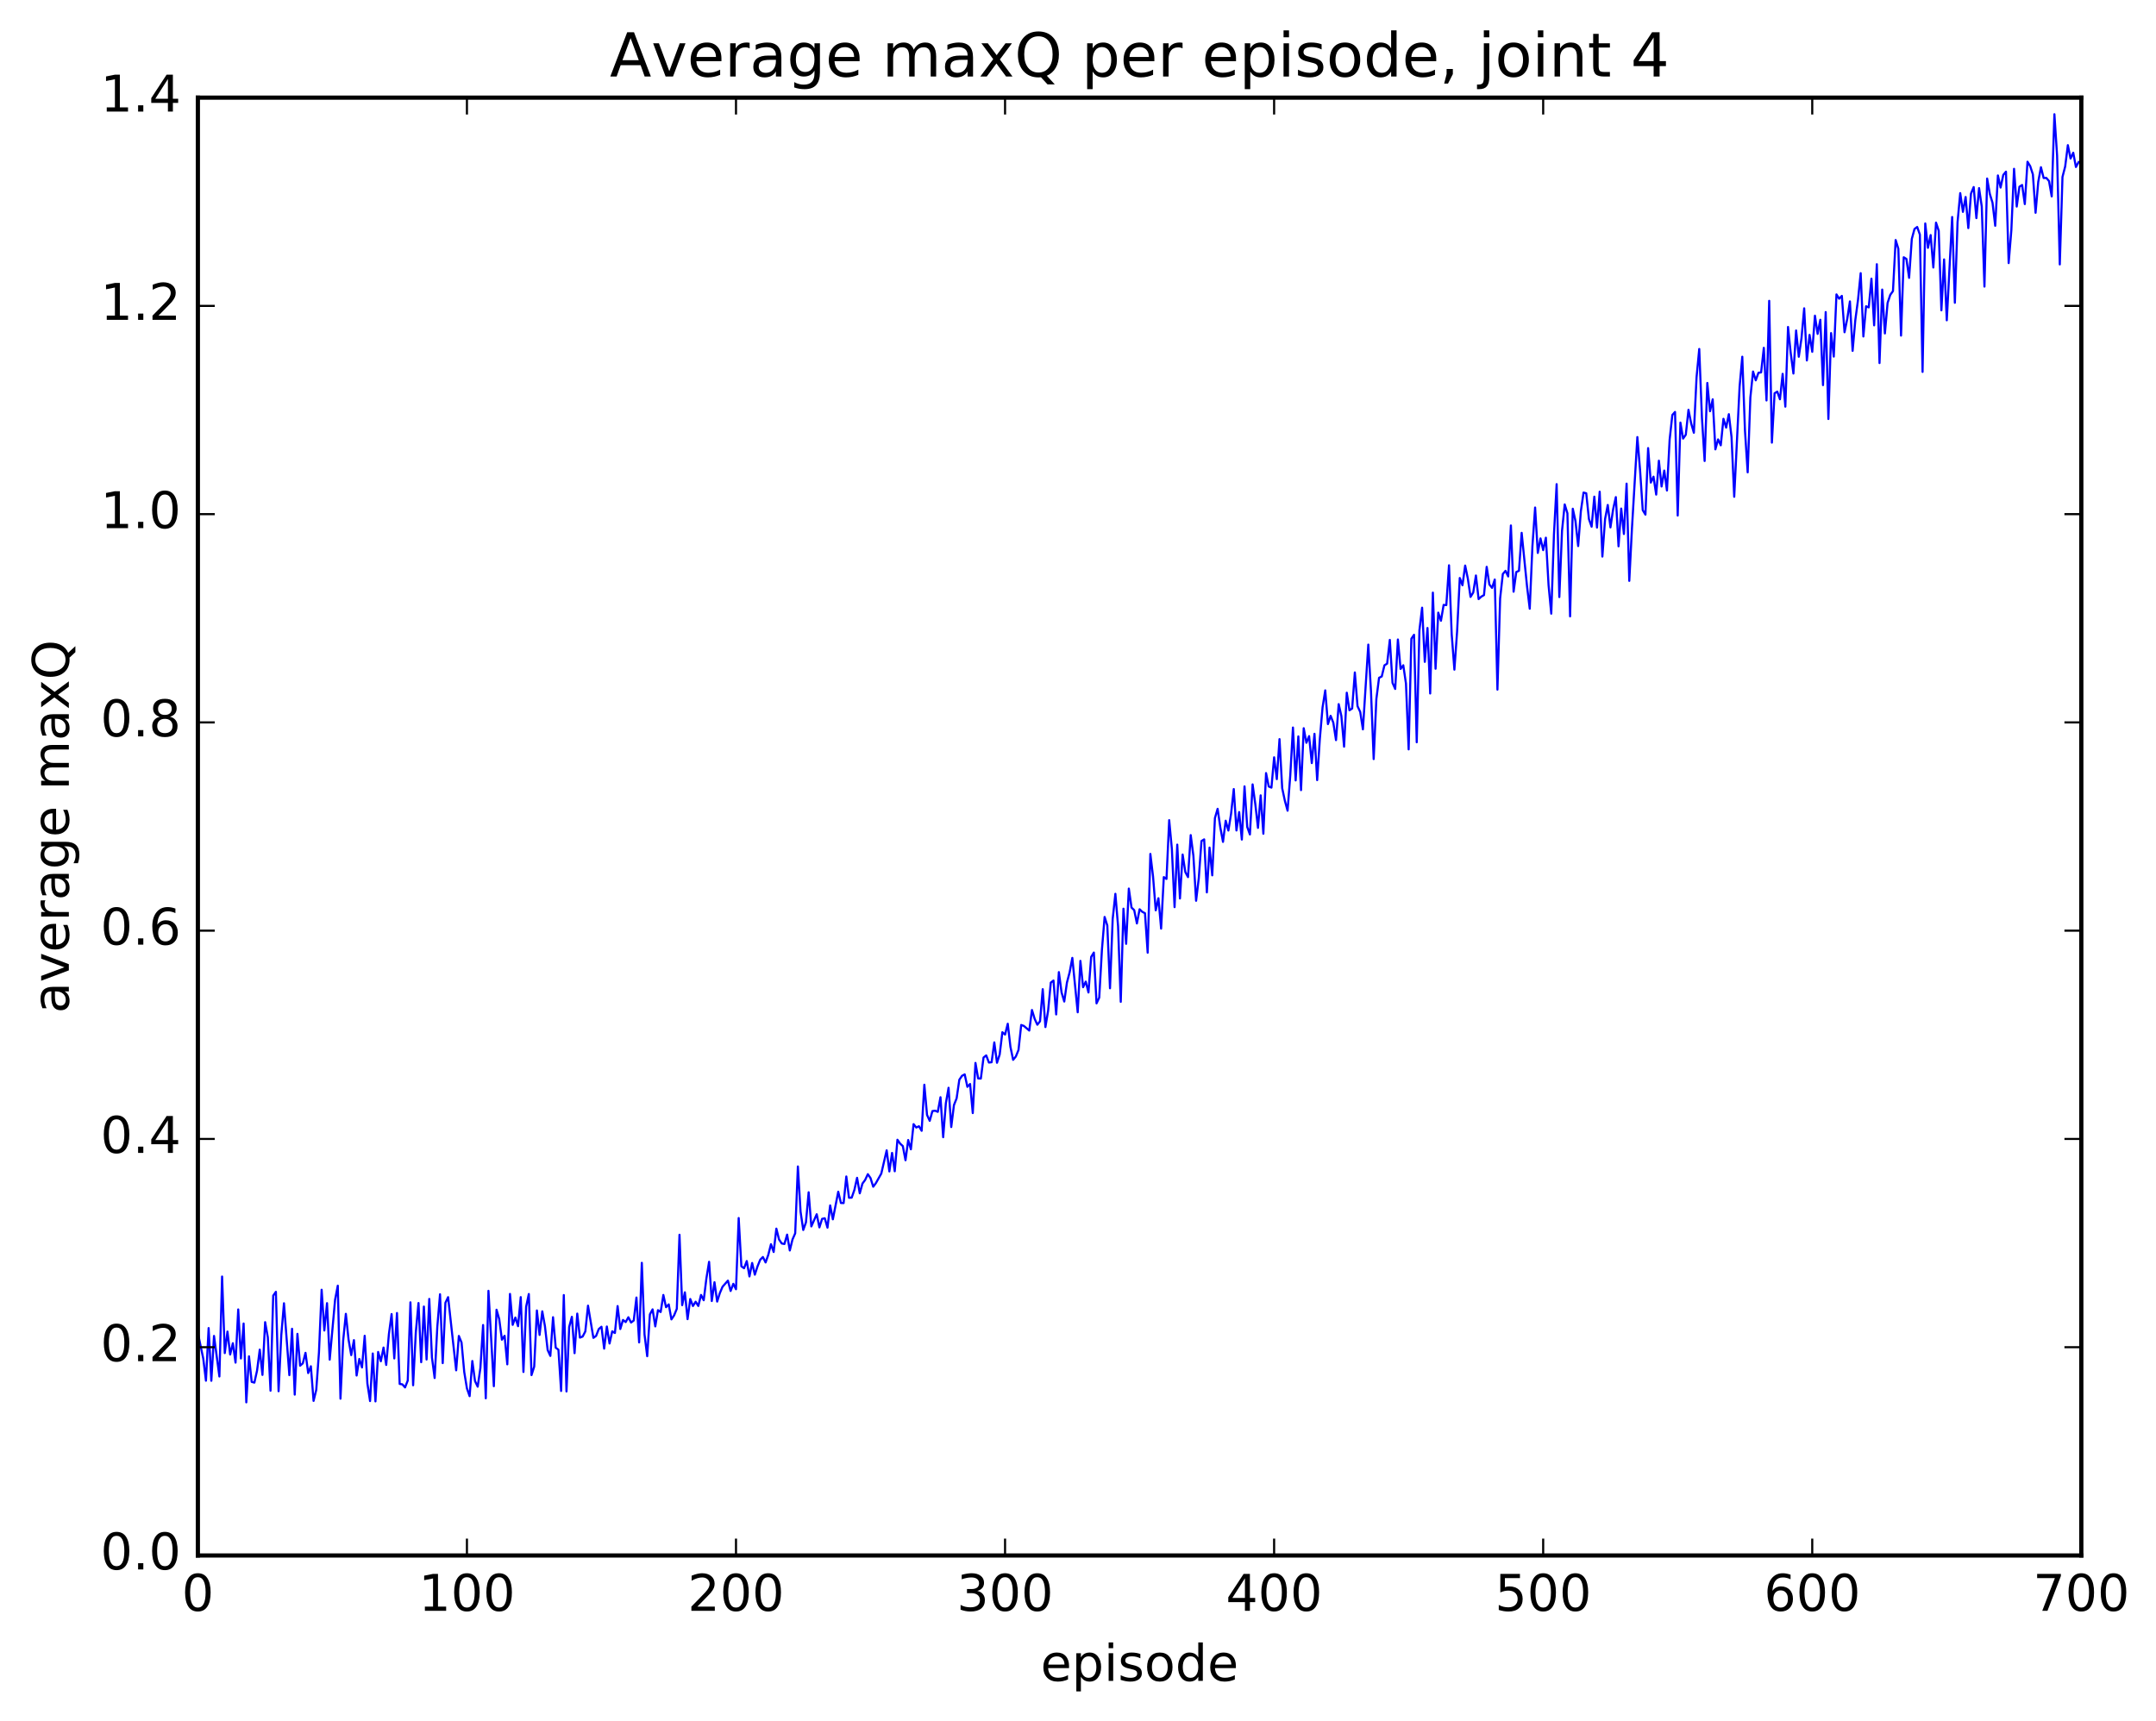 <?xml version="1.0" encoding="utf-8" standalone="no"?>
<!DOCTYPE svg PUBLIC "-//W3C//DTD SVG 1.1//EN"
  "http://www.w3.org/Graphics/SVG/1.1/DTD/svg11.dtd">
<!-- Created with matplotlib (http://matplotlib.org/) -->
<svg height="408pt" version="1.1" viewBox="0 0 511 408" width="511pt" xmlns="http://www.w3.org/2000/svg" xmlns:xlink="http://www.w3.org/1999/xlink">
 <defs>
  <style type="text/css">
*{stroke-linecap:butt;stroke-linejoin:round;stroke-miterlimit:100000;}
  </style>
 </defs>
 <g id="figure_1">
  <g id="patch_1">
   <path d="M 0 408.169 
L 511.95 408.169 
L 511.95 0 
L 0 0 
z
" style="fill:#ffffff;"/>
  </g>
  <g id="axes_1">
   <g id="patch_2">
    <path d="M 46.898 368.742 
L 493.298 368.742 
L 493.298 23.142 
L 46.898 23.142 
z
" style="fill:#ffffff;"/>
   </g>
   <g id="line2d_1">
    <path clip-path="url(#pd6a2b9a76b)" d="M 46.898 315.977 
L 48.173 322.055 
L 48.811 327.312 
L 49.448 314.834 
L 50.086 327.331 
L 50.724 316.696 
L 51.999 326.313 
L 52.637 302.616 
L 53.275 320.766 
L 53.912 315.663 
L 54.55 321.104 
L 55.188 318.424 
L 55.825 323.025 
L 56.463 310.417 
L 57.101 322.041 
L 57.739 313.755 
L 58.376 332.444 
L 59.014 321.529 
L 59.652 327.589 
L 60.289 327.767 
L 60.927 324.91 
L 61.565 319.945 
L 62.203 325.938 
L 62.84 313.433 
L 63.478 317.024 
L 64.116 329.683 
L 64.754 307.143 
L 65.391 306.242 
L 66.029 329.805 
L 66.667 316.52 
L 67.304 308.953 
L 68.58 325.996 
L 69.218 314.998 
L 69.855 330.612 
L 70.493 316.203 
L 71.131 323.756 
L 71.768 323.193 
L 72.406 320.704 
L 73.044 325.499 
L 73.681 323.889 
L 74.319 332.099 
L 74.957 329.475 
L 75.595 320.628 
L 76.232 305.746 
L 76.87 315.412 
L 77.508 308.928 
L 78.145 322.319 
L 79.421 308.102 
L 80.059 304.783 
L 80.696 331.574 
L 81.334 317.794 
L 81.972 311.459 
L 82.609 317.531 
L 83.247 321.249 
L 83.885 317.692 
L 84.523 326.083 
L 85.16 322.155 
L 85.798 324.172 
L 86.436 316.663 
L 87.073 327.955 
L 87.711 332.139 
L 88.349 320.86 
L 88.987 332.218 
L 89.624 320.494 
L 90.262 322.704 
L 90.9 319.453 
L 91.537 323.574 
L 92.175 316.258 
L 92.813 311.513 
L 93.451 322.032 
L 94.088 311.263 
L 94.726 328.079 
L 95.364 328.175 
L 96.001 328.904 
L 96.639 327.281 
L 97.277 308.733 
L 97.915 328.393 
L 98.552 315.829 
L 99.19 308.899 
L 99.828 322.925 
L 100.466 309.731 
L 101.103 322.287 
L 101.741 307.928 
L 102.379 321.814 
L 103.016 326.674 
L 103.654 314.466 
L 104.292 306.821 
L 104.93 323.143 
L 105.567 308.845 
L 106.205 307.506 
L 108.118 324.852 
L 108.756 316.698 
L 109.394 318.267 
L 110.031 325.247 
L 110.669 329.137 
L 111.307 330.974 
L 111.944 322.644 
L 112.582 327.396 
L 113.22 328.73 
L 113.858 324.327 
L 114.495 314.11 
L 115.133 331.479 
L 115.771 306.003 
L 117.046 328.614 
L 117.684 310.487 
L 118.322 312.699 
L 118.959 317.59 
L 119.597 316.666 
L 120.235 323.433 
L 120.872 306.74 
L 121.51 314.072 
L 122.148 312.337 
L 122.785 314.39 
L 123.423 307.495 
L 124.061 325.241 
L 124.699 309.779 
L 125.336 306.76 
L 125.974 325.984 
L 126.612 323.976 
L 127.249 310.662 
L 127.887 316.462 
L 128.525 310.868 
L 129.163 314.408 
L 129.8 320.035 
L 130.438 321.434 
L 131.076 312.259 
L 131.714 319.493 
L 132.351 319.953 
L 132.989 329.744 
L 133.627 307.005 
L 134.264 329.856 
L 134.902 314.567 
L 135.54 312.167 
L 136.178 320.784 
L 136.815 311.404 
L 137.453 317.1 
L 138.091 316.849 
L 138.728 315.628 
L 139.366 309.52 
L 140.642 317.155 
L 141.279 316.702 
L 141.917 315.068 
L 142.555 314.517 
L 143.192 319.71 
L 143.83 314.463 
L 144.468 318.493 
L 145.106 315.603 
L 145.743 316 
L 146.381 309.615 
L 147.019 315.06 
L 147.656 312.912 
L 148.294 313.413 
L 148.932 312.269 
L 149.57 313.521 
L 150.207 313.041 
L 150.845 307.593 
L 151.483 318.235 
L 152.12 299.368 
L 152.758 316.337 
L 153.396 321.505 
L 154.034 311.588 
L 154.671 310.399 
L 155.309 314.438 
L 155.947 310.589 
L 156.584 311.031 
L 157.222 306.985 
L 157.86 309.883 
L 158.498 309.219 
L 159.135 312.776 
L 159.773 311.822 
L 160.411 310.267 
L 161.048 292.715 
L 161.686 309.409 
L 162.324 306.361 
L 162.962 312.72 
L 163.599 307.942 
L 164.237 309.607 
L 164.875 308.59 
L 165.512 309.595 
L 166.15 306.979 
L 166.788 308.238 
L 167.425 303.062 
L 168.063 299.126 
L 168.701 308.426 
L 169.339 303.965 
L 169.976 308.554 
L 170.614 306.54 
L 171.252 305.034 
L 172.527 303.589 
L 173.165 306.04 
L 173.803 304.344 
L 174.44 305.625 
L 175.078 288.746 
L 175.716 300.193 
L 176.353 300.647 
L 176.991 298.944 
L 177.629 302.597 
L 178.267 299.402 
L 178.904 302.178 
L 179.542 300.207 
L 180.18 298.633 
L 180.817 297.989 
L 181.455 299.279 
L 182.093 297.478 
L 182.731 294.952 
L 183.368 296.801 
L 184.006 291.26 
L 184.644 293.833 
L 185.281 294.782 
L 185.919 294.901 
L 186.557 292.68 
L 187.195 296.441 
L 187.832 293.831 
L 188.47 292.376 
L 189.108 276.521 
L 189.745 287.254 
L 190.383 291.582 
L 191.021 289.775 
L 191.659 282.639 
L 192.296 290.738 
L 193.572 287.85 
L 194.209 290.967 
L 194.847 288.943 
L 195.485 288.804 
L 196.123 291.028 
L 196.76 285.758 
L 197.398 289.055 
L 198.673 282.511 
L 199.311 285.183 
L 199.949 285.202 
L 200.587 278.896 
L 201.224 283.944 
L 201.862 283.911 
L 202.5 282.087 
L 203.137 279.213 
L 203.775 282.89 
L 204.413 280.578 
L 205.051 279.716 
L 205.688 278.349 
L 206.326 279.274 
L 206.964 281.328 
L 207.601 280.465 
L 208.877 278.207 
L 210.152 272.698 
L 210.79 277.699 
L 211.428 273.313 
L 212.065 277.66 
L 212.703 270.19 
L 213.341 271.106 
L 213.979 271.686 
L 214.616 275.051 
L 215.254 270.251 
L 215.892 272.459 
L 216.53 266.491 
L 217.167 267.294 
L 217.805 266.989 
L 218.443 268.07 
L 219.08 257.146 
L 219.718 264.298 
L 220.356 265.71 
L 220.994 263.393 
L 221.631 263.302 
L 222.269 263.578 
L 222.907 260.104 
L 223.544 269.587 
L 224.182 261.522 
L 224.82 257.868 
L 225.458 267.178 
L 226.095 261.98 
L 226.733 260.366 
L 227.371 255.971 
L 228.008 255.033 
L 228.646 254.693 
L 229.284 257.648 
L 229.922 256.974 
L 230.559 263.87 
L 231.197 251.977 
L 231.835 255.652 
L 232.472 255.684 
L 233.11 250.694 
L 233.748 250.198 
L 234.386 251.89 
L 235.023 251.817 
L 235.661 247.114 
L 236.299 251.941 
L 236.936 249.991 
L 237.574 244.698 
L 238.212 245.254 
L 238.85 242.688 
L 239.487 248.172 
L 240.125 251.246 
L 240.763 250.467 
L 241.4 248.903 
L 242.038 242.98 
L 242.676 243.211 
L 243.951 244.307 
L 244.589 239.431 
L 245.227 241.533 
L 245.864 242.923 
L 246.502 242.101 
L 247.14 234.494 
L 247.778 243.475 
L 248.415 239.627 
L 249.053 232.937 
L 249.691 232.444 
L 250.328 240.48 
L 250.966 230.449 
L 251.604 235.262 
L 252.242 237.424 
L 252.879 232.924 
L 253.517 230.498 
L 254.155 227.076 
L 255.43 239.974 
L 256.068 227.788 
L 256.705 234.029 
L 257.343 232.705 
L 257.981 235.28 
L 258.619 226.849 
L 259.256 225.813 
L 259.894 237.858 
L 260.532 236.491 
L 261.17 225.186 
L 261.807 217.372 
L 262.445 219.397 
L 263.083 234.279 
L 263.72 217.854 
L 264.358 211.887 
L 264.996 219.568 
L 265.634 237.495 
L 266.271 215.416 
L 266.909 223.744 
L 267.547 210.648 
L 268.184 215.146 
L 268.822 215.761 
L 269.46 218.915 
L 270.098 215.55 
L 270.735 216.156 
L 271.373 216.486 
L 272.011 225.846 
L 272.648 202.429 
L 273.286 207.781 
L 273.924 215.801 
L 274.562 212.934 
L 275.199 220.14 
L 275.837 207.926 
L 276.475 208.362 
L 277.112 194.426 
L 277.75 201.291 
L 278.388 215.048 
L 279.026 200.226 
L 279.663 212.999 
L 280.301 202.577 
L 280.939 206.737 
L 281.576 207.93 
L 282.214 197.97 
L 282.852 202.888 
L 283.49 213.538 
L 284.127 208.176 
L 284.765 199.376 
L 285.403 198.981 
L 286.04 211.551 
L 286.678 200.929 
L 287.316 207.51 
L 287.954 193.932 
L 288.591 191.738 
L 289.229 196.155 
L 289.867 199.578 
L 290.504 194.56 
L 291.142 196.888 
L 291.78 192.91 
L 292.418 187.056 
L 293.055 196.873 
L 293.693 192.506 
L 294.331 199.029 
L 294.968 186.418 
L 295.606 196.027 
L 296.244 197.82 
L 296.882 185.945 
L 297.519 190.572 
L 298.157 196.256 
L 298.795 188.546 
L 299.432 197.646 
L 300.07 183.265 
L 300.708 186.449 
L 301.346 186.717 
L 301.983 179.531 
L 302.621 184.704 
L 303.259 175.216 
L 303.896 186.853 
L 304.534 189.846 
L 305.172 192.186 
L 305.81 183.815 
L 306.447 172.468 
L 307.085 185.008 
L 307.723 174.575 
L 308.36 187.31 
L 308.998 172.632 
L 309.636 176.083 
L 310.274 174.503 
L 310.911 180.898 
L 311.549 173.955 
L 312.187 184.939 
L 312.824 175.088 
L 313.462 167.7 
L 314.1 163.658 
L 314.738 171.656 
L 315.375 169.695 
L 316.013 171.314 
L 316.651 175.456 
L 317.288 166.921 
L 317.926 169.764 
L 318.564 177.004 
L 319.202 164.214 
L 319.839 168.38 
L 320.477 167.957 
L 321.115 159.41 
L 321.752 167.401 
L 322.39 168.778 
L 323.028 172.901 
L 324.303 152.809 
L 324.941 163.873 
L 325.579 179.946 
L 326.216 165.701 
L 326.854 160.683 
L 327.492 160.363 
L 328.13 157.723 
L 328.767 157.322 
L 329.405 151.69 
L 330.043 161.869 
L 330.68 163.325 
L 331.318 151.596 
L 331.956 158.579 
L 332.594 157.703 
L 333.231 162.033 
L 333.869 177.648 
L 334.507 151.418 
L 335.144 150.479 
L 335.782 175.965 
L 336.42 149.408 
L 337.058 144.056 
L 337.695 156.902 
L 338.333 148.871 
L 338.971 164.399 
L 339.608 140.489 
L 340.246 158.531 
L 340.884 145.23 
L 341.522 147.157 
L 342.159 143.398 
L 342.797 143.448 
L 343.435 134.008 
L 344.072 150.385 
L 344.71 158.749 
L 345.348 149.762 
L 345.986 137.024 
L 346.623 138.738 
L 347.261 134.073 
L 347.899 137.182 
L 348.536 141.505 
L 349.174 140.464 
L 349.812 136.426 
L 350.45 142.025 
L 351.087 141.438 
L 351.725 141.074 
L 352.363 134.375 
L 353 138.556 
L 353.638 139.36 
L 354.276 137.381 
L 354.913 163.482 
L 355.551 141.851 
L 356.189 136.073 
L 356.827 135.319 
L 357.464 136.654 
L 358.102 124.567 
L 358.74 140.273 
L 359.377 135.606 
L 360.015 135.312 
L 360.653 126.314 
L 361.928 139.017 
L 362.566 144.303 
L 363.204 129.469 
L 363.841 120.314 
L 364.479 131.079 
L 365.117 127.632 
L 365.755 130.415 
L 366.392 127.463 
L 367.03 138.717 
L 367.668 145.475 
L 368.305 126.758 
L 368.943 114.771 
L 369.581 141.538 
L 370.219 125.832 
L 370.856 119.578 
L 371.494 121.679 
L 372.132 146.121 
L 372.769 120.598 
L 373.407 123.509 
L 374.045 129.452 
L 374.683 121.201 
L 375.32 116.766 
L 375.958 116.934 
L 376.596 123.05 
L 377.233 124.859 
L 377.871 117.737 
L 378.509 125.068 
L 379.147 116.563 
L 379.784 131.939 
L 380.422 123.057 
L 381.06 119.705 
L 381.697 125.029 
L 382.335 120.719 
L 382.973 117.842 
L 383.611 129.51 
L 384.248 120.559 
L 384.886 126.59 
L 385.524 114.652 
L 386.161 137.701 
L 386.799 125.181 
L 388.075 103.612 
L 388.712 111.389 
L 389.35 120.929 
L 389.988 121.997 
L 390.625 106.228 
L 391.263 114.399 
L 391.901 112.999 
L 392.539 117.249 
L 393.176 109.213 
L 393.814 115.332 
L 394.452 111.553 
L 395.089 116.281 
L 395.727 104.204 
L 396.365 98.383 
L 397.003 97.656 
L 397.64 122.216 
L 398.278 100.182 
L 398.916 103.971 
L 399.553 103.059 
L 400.191 97.146 
L 400.829 100.382 
L 401.467 102.591 
L 402.104 89.444 
L 402.742 82.726 
L 403.38 99.014 
L 404.017 109.283 
L 404.655 90.783 
L 405.293 97.492 
L 405.931 94.669 
L 406.568 106.525 
L 407.206 104.163 
L 407.844 105.563 
L 408.481 99.281 
L 409.119 101.367 
L 409.757 98.182 
L 410.395 103.604 
L 411.032 117.766 
L 412.308 91.628 
L 412.945 84.561 
L 413.583 102.121 
L 414.221 111.976 
L 414.859 94.236 
L 415.496 88.075 
L 416.134 90.162 
L 416.772 88.377 
L 417.409 88.281 
L 418.047 82.454 
L 418.685 94.931 
L 419.323 71.313 
L 419.96 104.931 
L 420.598 93.224 
L 421.236 92.839 
L 421.873 94.655 
L 422.511 88.622 
L 423.149 96.402 
L 423.787 77.507 
L 424.424 83.709 
L 425.062 88.551 
L 425.7 78.344 
L 426.337 84.568 
L 426.975 80.2 
L 427.613 73.09 
L 428.251 85.452 
L 428.888 79.388 
L 429.526 83.399 
L 430.164 74.834 
L 430.801 79.156 
L 431.439 75.801 
L 432.077 91.298 
L 432.715 73.975 
L 433.352 99.327 
L 433.99 78.959 
L 434.628 84.532 
L 435.265 69.789 
L 435.903 70.811 
L 436.541 70.144 
L 437.179 78.761 
L 437.816 75.619 
L 438.454 71.451 
L 439.092 83.176 
L 439.729 75.914 
L 440.367 71.138 
L 441.005 64.759 
L 441.643 79.765 
L 442.28 72.604 
L 442.918 72.87 
L 443.556 66.065 
L 444.193 77.125 
L 444.831 62.631 
L 445.469 86.065 
L 446.107 68.644 
L 446.744 79.045 
L 447.382 71.809 
L 448.02 69.896 
L 448.658 69.004 
L 449.295 56.897 
L 449.933 58.978 
L 450.571 79.557 
L 451.208 60.985 
L 451.846 61.385 
L 452.484 65.868 
L 453.122 56.645 
L 453.759 54.287 
L 454.397 53.805 
L 455.035 55.61 
L 455.672 88.163 
L 456.31 52.975 
L 456.948 58.755 
L 457.586 55.724 
L 458.223 63.415 
L 458.861 52.778 
L 459.499 54.694 
L 460.136 73.569 
L 460.774 61.496 
L 461.412 75.929 
L 462.687 51.439 
L 463.325 71.776 
L 463.963 52.669 
L 464.6 45.779 
L 465.238 50.226 
L 465.876 46.698 
L 466.514 54.071 
L 467.151 45.887 
L 467.789 44.344 
L 468.427 51.707 
L 469.064 44.593 
L 469.702 48.965 
L 470.34 67.938 
L 470.978 42.327 
L 471.615 45.97 
L 472.253 48.063 
L 472.891 53.523 
L 473.528 41.588 
L 474.166 44.462 
L 474.804 41.467 
L 475.442 40.699 
L 476.079 62.365 
L 476.717 54.573 
L 477.355 40.017 
L 477.992 48.968 
L 478.63 44.266 
L 479.268 43.853 
L 479.906 48.383 
L 480.543 38.34 
L 481.181 39.378 
L 481.819 41.336 
L 482.456 50.44 
L 483.094 43.096 
L 483.732 39.641 
L 484.37 42.202 
L 485.007 42.181 
L 485.645 42.925 
L 486.283 46.563 
L 486.92 27.079 
L 487.558 36.885 
L 488.196 62.687 
L 488.834 41.945 
L 489.471 39.482 
L 490.109 34.41 
L 490.747 37.58 
L 491.384 36.201 
L 492.022 39.59 
L 492.66 38.423 
L 492.66 38.423 
" style="fill:none;stroke:#0000ff;stroke-linecap:square;stroke-width:0.5;"/>
   </g>
   <g id="patch_3">
    <path d="M 46.898 23.142 
L 493.298 23.142 
" style="fill:none;stroke:#000000;stroke-linecap:square;stroke-linejoin:miter;"/>
   </g>
   <g id="patch_4">
    <path d="M 46.898 368.742 
L 46.898 23.142 
" style="fill:none;stroke:#000000;stroke-linecap:square;stroke-linejoin:miter;"/>
   </g>
   <g id="patch_5">
    <path d="M 46.898 368.742 
L 493.298 368.742 
" style="fill:none;stroke:#000000;stroke-linecap:square;stroke-linejoin:miter;"/>
   </g>
   <g id="patch_6">
    <path d="M 493.298 368.742 
L 493.298 23.142 
" style="fill:none;stroke:#000000;stroke-linecap:square;stroke-linejoin:miter;"/>
   </g>
   <g id="matplotlib.axis_1">
    <g id="xtick_1">
     <g id="line2d_2">
      <defs>
       <path d="M 0 0 
L 0 -4 
" id="m62964e9d3c" style="stroke:#000000;stroke-width:0.5;"/>
      </defs>
      <g>
       <use style="stroke:#000000;stroke-width:0.5;" x="46.898" xlink:href="#m62964e9d3c" y="368.742"/>
      </g>
     </g>
     <g id="line2d_3">
      <defs>
       <path d="M 0 0 
L 0 4 
" id="m80c754d276" style="stroke:#000000;stroke-width:0.5;"/>
      </defs>
      <g>
       <use style="stroke:#000000;stroke-width:0.5;" x="46.898" xlink:href="#m80c754d276" y="23.142"/>
      </g>
     </g>
     <g id="text_1">
      <!-- 0 -->
      <defs>
       <path d="M 31.781 66.406 
Q 24.172 66.406 20.328 58.906 
Q 16.5 51.422 16.5 36.375 
Q 16.5 21.391 20.328 13.891 
Q 24.172 6.391 31.781 6.391 
Q 39.453 6.391 43.281 13.891 
Q 47.125 21.391 47.125 36.375 
Q 47.125 51.422 43.281 58.906 
Q 39.453 66.406 31.781 66.406 
M 31.781 74.219 
Q 44.047 74.219 50.516 64.516 
Q 56.984 54.828 56.984 36.375 
Q 56.984 17.969 50.516 8.266 
Q 44.047 -1.422 31.781 -1.422 
Q 19.531 -1.422 13.062 8.266 
Q 6.594 17.969 6.594 36.375 
Q 6.594 54.828 13.062 64.516 
Q 19.531 74.219 31.781 74.219 
" id="BitstreamVeraSans-Roman-30"/>
      </defs>
      <g transform="translate(43.08 381.86)scale(0.12 -0.12)">
       <use xlink:href="#BitstreamVeraSans-Roman-30"/>
      </g>
     </g>
    </g>
    <g id="xtick_2">
     <g id="line2d_4">
      <g>
       <use style="stroke:#000000;stroke-width:0.5;" x="110.669" xlink:href="#m62964e9d3c" y="368.742"/>
      </g>
     </g>
     <g id="line2d_5">
      <g>
       <use style="stroke:#000000;stroke-width:0.5;" x="110.669" xlink:href="#m80c754d276" y="23.142"/>
      </g>
     </g>
     <g id="text_2">
      <!-- 100 -->
      <defs>
       <path d="M 12.406 8.297 
L 28.516 8.297 
L 28.516 63.922 
L 10.984 60.406 
L 10.984 69.391 
L 28.422 72.906 
L 38.281 72.906 
L 38.281 8.297 
L 54.391 8.297 
L 54.391 0 
L 12.406 0 
z
" id="BitstreamVeraSans-Roman-31"/>
      </defs>
      <g transform="translate(99.216 381.86)scale(0.12 -0.12)">
       <use xlink:href="#BitstreamVeraSans-Roman-31"/>
       <use x="63.623" xlink:href="#BitstreamVeraSans-Roman-30"/>
       <use x="127.246" xlink:href="#BitstreamVeraSans-Roman-30"/>
      </g>
     </g>
    </g>
    <g id="xtick_3">
     <g id="line2d_6">
      <g>
       <use style="stroke:#000000;stroke-width:0.5;" x="174.44" xlink:href="#m62964e9d3c" y="368.742"/>
      </g>
     </g>
     <g id="line2d_7">
      <g>
       <use style="stroke:#000000;stroke-width:0.5;" x="174.44" xlink:href="#m80c754d276" y="23.142"/>
      </g>
     </g>
     <g id="text_3">
      <!-- 200 -->
      <defs>
       <path d="M 19.188 8.297 
L 53.609 8.297 
L 53.609 0 
L 7.328 0 
L 7.328 8.297 
Q 12.938 14.109 22.625 23.891 
Q 32.328 33.688 34.812 36.531 
Q 39.547 41.844 41.422 45.531 
Q 43.312 49.219 43.312 52.781 
Q 43.312 58.594 39.234 62.25 
Q 35.156 65.922 28.609 65.922 
Q 23.969 65.922 18.812 64.312 
Q 13.672 62.703 7.812 59.422 
L 7.812 69.391 
Q 13.766 71.781 18.938 73 
Q 24.125 74.219 28.422 74.219 
Q 39.75 74.219 46.484 68.547 
Q 53.219 62.891 53.219 53.422 
Q 53.219 48.922 51.531 44.891 
Q 49.859 40.875 45.406 35.406 
Q 44.188 33.984 37.641 27.219 
Q 31.109 20.453 19.188 8.297 
" id="BitstreamVeraSans-Roman-32"/>
      </defs>
      <g transform="translate(162.988 381.86)scale(0.12 -0.12)">
       <use xlink:href="#BitstreamVeraSans-Roman-32"/>
       <use x="63.623" xlink:href="#BitstreamVeraSans-Roman-30"/>
       <use x="127.246" xlink:href="#BitstreamVeraSans-Roman-30"/>
      </g>
     </g>
    </g>
    <g id="xtick_4">
     <g id="line2d_8">
      <g>
       <use style="stroke:#000000;stroke-width:0.5;" x="238.212" xlink:href="#m62964e9d3c" y="368.742"/>
      </g>
     </g>
     <g id="line2d_9">
      <g>
       <use style="stroke:#000000;stroke-width:0.5;" x="238.212" xlink:href="#m80c754d276" y="23.142"/>
      </g>
     </g>
     <g id="text_4">
      <!-- 300 -->
      <defs>
       <path d="M 40.578 39.312 
Q 47.656 37.797 51.625 33 
Q 55.609 28.219 55.609 21.188 
Q 55.609 10.406 48.188 4.484 
Q 40.766 -1.422 27.094 -1.422 
Q 22.516 -1.422 17.656 -0.516 
Q 12.797 0.391 7.625 2.203 
L 7.625 11.719 
Q 11.719 9.328 16.594 8.109 
Q 21.484 6.891 26.812 6.891 
Q 36.078 6.891 40.938 10.547 
Q 45.797 14.203 45.797 21.188 
Q 45.797 27.641 41.281 31.266 
Q 36.766 34.906 28.719 34.906 
L 20.219 34.906 
L 20.219 43.016 
L 29.109 43.016 
Q 36.375 43.016 40.234 45.922 
Q 44.094 48.828 44.094 54.297 
Q 44.094 59.906 40.109 62.906 
Q 36.141 65.922 28.719 65.922 
Q 24.656 65.922 20.016 65.031 
Q 15.375 64.156 9.812 62.312 
L 9.812 71.094 
Q 15.438 72.656 20.344 73.438 
Q 25.25 74.219 29.594 74.219 
Q 40.828 74.219 47.359 69.109 
Q 53.906 64.016 53.906 55.328 
Q 53.906 49.266 50.438 45.094 
Q 46.969 40.922 40.578 39.312 
" id="BitstreamVeraSans-Roman-33"/>
      </defs>
      <g transform="translate(226.759 381.86)scale(0.12 -0.12)">
       <use xlink:href="#BitstreamVeraSans-Roman-33"/>
       <use x="63.623" xlink:href="#BitstreamVeraSans-Roman-30"/>
       <use x="127.246" xlink:href="#BitstreamVeraSans-Roman-30"/>
      </g>
     </g>
    </g>
    <g id="xtick_5">
     <g id="line2d_10">
      <g>
       <use style="stroke:#000000;stroke-width:0.5;" x="301.983" xlink:href="#m62964e9d3c" y="368.742"/>
      </g>
     </g>
     <g id="line2d_11">
      <g>
       <use style="stroke:#000000;stroke-width:0.5;" x="301.983" xlink:href="#m80c754d276" y="23.142"/>
      </g>
     </g>
     <g id="text_5">
      <!-- 400 -->
      <defs>
       <path d="M 37.797 64.312 
L 12.891 25.391 
L 37.797 25.391 
z
M 35.203 72.906 
L 47.609 72.906 
L 47.609 25.391 
L 58.016 25.391 
L 58.016 17.188 
L 47.609 17.188 
L 47.609 0 
L 37.797 0 
L 37.797 17.188 
L 4.891 17.188 
L 4.891 26.703 
z
" id="BitstreamVeraSans-Roman-34"/>
      </defs>
      <g transform="translate(290.531 381.86)scale(0.12 -0.12)">
       <use xlink:href="#BitstreamVeraSans-Roman-34"/>
       <use x="63.623" xlink:href="#BitstreamVeraSans-Roman-30"/>
       <use x="127.246" xlink:href="#BitstreamVeraSans-Roman-30"/>
      </g>
     </g>
    </g>
    <g id="xtick_6">
     <g id="line2d_12">
      <g>
       <use style="stroke:#000000;stroke-width:0.5;" x="365.755" xlink:href="#m62964e9d3c" y="368.742"/>
      </g>
     </g>
     <g id="line2d_13">
      <g>
       <use style="stroke:#000000;stroke-width:0.5;" x="365.755" xlink:href="#m80c754d276" y="23.142"/>
      </g>
     </g>
     <g id="text_6">
      <!-- 500 -->
      <defs>
       <path d="M 10.797 72.906 
L 49.516 72.906 
L 49.516 64.594 
L 19.828 64.594 
L 19.828 46.734 
Q 21.969 47.469 24.109 47.828 
Q 26.266 48.188 28.422 48.188 
Q 40.625 48.188 47.75 41.5 
Q 54.891 34.812 54.891 23.391 
Q 54.891 11.625 47.562 5.094 
Q 40.234 -1.422 26.906 -1.422 
Q 22.312 -1.422 17.547 -0.641 
Q 12.797 0.141 7.719 1.703 
L 7.719 11.625 
Q 12.109 9.234 16.797 8.062 
Q 21.484 6.891 26.703 6.891 
Q 35.156 6.891 40.078 11.328 
Q 45.016 15.766 45.016 23.391 
Q 45.016 31 40.078 35.438 
Q 35.156 39.891 26.703 39.891 
Q 22.75 39.891 18.812 39.016 
Q 14.891 38.141 10.797 36.281 
z
" id="BitstreamVeraSans-Roman-35"/>
      </defs>
      <g transform="translate(354.302 381.86)scale(0.12 -0.12)">
       <use xlink:href="#BitstreamVeraSans-Roman-35"/>
       <use x="63.623" xlink:href="#BitstreamVeraSans-Roman-30"/>
       <use x="127.246" xlink:href="#BitstreamVeraSans-Roman-30"/>
      </g>
     </g>
    </g>
    <g id="xtick_7">
     <g id="line2d_14">
      <g>
       <use style="stroke:#000000;stroke-width:0.5;" x="429.526" xlink:href="#m62964e9d3c" y="368.742"/>
      </g>
     </g>
     <g id="line2d_15">
      <g>
       <use style="stroke:#000000;stroke-width:0.5;" x="429.526" xlink:href="#m80c754d276" y="23.142"/>
      </g>
     </g>
     <g id="text_7">
      <!-- 600 -->
      <defs>
       <path d="M 33.016 40.375 
Q 26.375 40.375 22.484 35.828 
Q 18.609 31.297 18.609 23.391 
Q 18.609 15.531 22.484 10.953 
Q 26.375 6.391 33.016 6.391 
Q 39.656 6.391 43.531 10.953 
Q 47.406 15.531 47.406 23.391 
Q 47.406 31.297 43.531 35.828 
Q 39.656 40.375 33.016 40.375 
M 52.594 71.297 
L 52.594 62.312 
Q 48.875 64.062 45.094 64.984 
Q 41.312 65.922 37.594 65.922 
Q 27.828 65.922 22.672 59.328 
Q 17.531 52.734 16.797 39.406 
Q 19.672 43.656 24.016 45.922 
Q 28.375 48.188 33.594 48.188 
Q 44.578 48.188 50.953 41.516 
Q 57.328 34.859 57.328 23.391 
Q 57.328 12.156 50.688 5.359 
Q 44.047 -1.422 33.016 -1.422 
Q 20.359 -1.422 13.672 8.266 
Q 6.984 17.969 6.984 36.375 
Q 6.984 53.656 15.188 63.938 
Q 23.391 74.219 37.203 74.219 
Q 40.922 74.219 44.703 73.484 
Q 48.484 72.75 52.594 71.297 
" id="BitstreamVeraSans-Roman-36"/>
      </defs>
      <g transform="translate(418.074 381.86)scale(0.12 -0.12)">
       <use xlink:href="#BitstreamVeraSans-Roman-36"/>
       <use x="63.623" xlink:href="#BitstreamVeraSans-Roman-30"/>
       <use x="127.246" xlink:href="#BitstreamVeraSans-Roman-30"/>
      </g>
     </g>
    </g>
    <g id="xtick_8">
     <g id="line2d_16">
      <g>
       <use style="stroke:#000000;stroke-width:0.5;" x="493.298" xlink:href="#m62964e9d3c" y="368.742"/>
      </g>
     </g>
     <g id="line2d_17">
      <g>
       <use style="stroke:#000000;stroke-width:0.5;" x="493.298" xlink:href="#m80c754d276" y="23.142"/>
      </g>
     </g>
     <g id="text_8">
      <!-- 700 -->
      <defs>
       <path d="M 8.203 72.906 
L 55.078 72.906 
L 55.078 68.703 
L 28.609 0 
L 18.312 0 
L 43.219 64.594 
L 8.203 64.594 
z
" id="BitstreamVeraSans-Roman-37"/>
      </defs>
      <g transform="translate(481.845 381.86)scale(0.12 -0.12)">
       <use xlink:href="#BitstreamVeraSans-Roman-37"/>
       <use x="63.623" xlink:href="#BitstreamVeraSans-Roman-30"/>
       <use x="127.246" xlink:href="#BitstreamVeraSans-Roman-30"/>
      </g>
     </g>
    </g>
    <g id="text_9">
     <!-- episode -->
     <defs>
      <path d="M 18.109 8.203 
L 18.109 -20.797 
L 9.078 -20.797 
L 9.078 54.688 
L 18.109 54.688 
L 18.109 46.391 
Q 20.953 51.266 25.266 53.625 
Q 29.594 56 35.594 56 
Q 45.562 56 51.781 48.094 
Q 58.016 40.188 58.016 27.297 
Q 58.016 14.406 51.781 6.484 
Q 45.562 -1.422 35.594 -1.422 
Q 29.594 -1.422 25.266 0.953 
Q 20.953 3.328 18.109 8.203 
M 48.688 27.297 
Q 48.688 37.203 44.609 42.844 
Q 40.531 48.484 33.406 48.484 
Q 26.266 48.484 22.188 42.844 
Q 18.109 37.203 18.109 27.297 
Q 18.109 17.391 22.188 11.75 
Q 26.266 6.109 33.406 6.109 
Q 40.531 6.109 44.609 11.75 
Q 48.688 17.391 48.688 27.297 
" id="BitstreamVeraSans-Roman-70"/>
      <path d="M 45.406 46.391 
L 45.406 75.984 
L 54.391 75.984 
L 54.391 0 
L 45.406 0 
L 45.406 8.203 
Q 42.578 3.328 38.25 0.953 
Q 33.938 -1.422 27.875 -1.422 
Q 17.969 -1.422 11.734 6.484 
Q 5.516 14.406 5.516 27.297 
Q 5.516 40.188 11.734 48.094 
Q 17.969 56 27.875 56 
Q 33.938 56 38.25 53.625 
Q 42.578 51.266 45.406 46.391 
M 14.797 27.297 
Q 14.797 17.391 18.875 11.75 
Q 22.953 6.109 30.078 6.109 
Q 37.203 6.109 41.297 11.75 
Q 45.406 17.391 45.406 27.297 
Q 45.406 37.203 41.297 42.844 
Q 37.203 48.484 30.078 48.484 
Q 22.953 48.484 18.875 42.844 
Q 14.797 37.203 14.797 27.297 
" id="BitstreamVeraSans-Roman-64"/>
      <path d="M 30.609 48.391 
Q 23.391 48.391 19.188 42.75 
Q 14.984 37.109 14.984 27.297 
Q 14.984 17.484 19.156 11.844 
Q 23.344 6.203 30.609 6.203 
Q 37.797 6.203 41.984 11.859 
Q 46.188 17.531 46.188 27.297 
Q 46.188 37.016 41.984 42.703 
Q 37.797 48.391 30.609 48.391 
M 30.609 56 
Q 42.328 56 49.016 48.375 
Q 55.719 40.766 55.719 27.297 
Q 55.719 13.875 49.016 6.219 
Q 42.328 -1.422 30.609 -1.422 
Q 18.844 -1.422 12.172 6.219 
Q 5.516 13.875 5.516 27.297 
Q 5.516 40.766 12.172 48.375 
Q 18.844 56 30.609 56 
" id="BitstreamVeraSans-Roman-6f"/>
      <path d="M 56.203 29.594 
L 56.203 25.203 
L 14.891 25.203 
Q 15.484 15.922 20.484 11.062 
Q 25.484 6.203 34.422 6.203 
Q 39.594 6.203 44.453 7.469 
Q 49.312 8.734 54.109 11.281 
L 54.109 2.781 
Q 49.266 0.734 44.188 -0.344 
Q 39.109 -1.422 33.891 -1.422 
Q 20.797 -1.422 13.156 6.188 
Q 5.516 13.812 5.516 26.812 
Q 5.516 40.234 12.766 48.109 
Q 20.016 56 32.328 56 
Q 43.359 56 49.781 48.891 
Q 56.203 41.797 56.203 29.594 
M 47.219 32.234 
Q 47.125 39.594 43.094 43.984 
Q 39.062 48.391 32.422 48.391 
Q 24.906 48.391 20.391 44.141 
Q 15.875 39.891 15.188 32.172 
z
" id="BitstreamVeraSans-Roman-65"/>
      <path d="M 9.422 54.688 
L 18.406 54.688 
L 18.406 0 
L 9.422 0 
z
M 9.422 75.984 
L 18.406 75.984 
L 18.406 64.594 
L 9.422 64.594 
z
" id="BitstreamVeraSans-Roman-69"/>
      <path d="M 44.281 53.078 
L 44.281 44.578 
Q 40.484 46.531 36.375 47.5 
Q 32.281 48.484 27.875 48.484 
Q 21.188 48.484 17.844 46.438 
Q 14.5 44.391 14.5 40.281 
Q 14.5 37.156 16.891 35.375 
Q 19.281 33.594 26.516 31.984 
L 29.594 31.297 
Q 39.156 29.25 43.188 25.516 
Q 47.219 21.781 47.219 15.094 
Q 47.219 7.469 41.188 3.016 
Q 35.156 -1.422 24.609 -1.422 
Q 20.219 -1.422 15.453 -0.562 
Q 10.688 0.297 5.422 2 
L 5.422 11.281 
Q 10.406 8.688 15.234 7.391 
Q 20.062 6.109 24.812 6.109 
Q 31.156 6.109 34.562 8.281 
Q 37.984 10.453 37.984 14.406 
Q 37.984 18.062 35.516 20.016 
Q 33.062 21.969 24.703 23.781 
L 21.578 24.516 
Q 13.234 26.266 9.516 29.906 
Q 5.812 33.547 5.812 39.891 
Q 5.812 47.609 11.281 51.797 
Q 16.75 56 26.812 56 
Q 31.781 56 36.172 55.266 
Q 40.578 54.547 44.281 53.078 
" id="BitstreamVeraSans-Roman-73"/>
     </defs>
     <g transform="translate(246.632 398.474)scale(0.12 -0.12)">
      <use xlink:href="#BitstreamVeraSans-Roman-65"/>
      <use x="61.523" xlink:href="#BitstreamVeraSans-Roman-70"/>
      <use x="125.0" xlink:href="#BitstreamVeraSans-Roman-69"/>
      <use x="152.783" xlink:href="#BitstreamVeraSans-Roman-73"/>
      <use x="204.883" xlink:href="#BitstreamVeraSans-Roman-6f"/>
      <use x="266.064" xlink:href="#BitstreamVeraSans-Roman-64"/>
      <use x="329.541" xlink:href="#BitstreamVeraSans-Roman-65"/>
     </g>
    </g>
   </g>
   <g id="matplotlib.axis_2">
    <g id="ytick_1">
     <g id="line2d_18">
      <defs>
       <path d="M 0 0 
L 4 0 
" id="mcf43e63169" style="stroke:#000000;stroke-width:0.5;"/>
      </defs>
      <g>
       <use style="stroke:#000000;stroke-width:0.5;" x="46.898" xlink:href="#mcf43e63169" y="368.742"/>
      </g>
     </g>
     <g id="line2d_19">
      <defs>
       <path d="M 0 0 
L -4 0 
" id="m1e1d5787b1" style="stroke:#000000;stroke-width:0.5;"/>
      </defs>
      <g>
       <use style="stroke:#000000;stroke-width:0.5;" x="493.298" xlink:href="#m1e1d5787b1" y="368.742"/>
      </g>
     </g>
     <g id="text_10">
      <!-- 0.0 -->
      <defs>
       <path d="M 10.688 12.406 
L 21 12.406 
L 21 0 
L 10.688 0 
z
" id="BitstreamVeraSans-Roman-2e"/>
      </defs>
      <g transform="translate(23.814 372.053)scale(0.12 -0.12)">
       <use xlink:href="#BitstreamVeraSans-Roman-30"/>
       <use x="63.623" xlink:href="#BitstreamVeraSans-Roman-2e"/>
       <use x="95.41" xlink:href="#BitstreamVeraSans-Roman-30"/>
      </g>
     </g>
    </g>
    <g id="ytick_2">
     <g id="line2d_20">
      <g>
       <use style="stroke:#000000;stroke-width:0.5;" x="46.898" xlink:href="#mcf43e63169" y="319.37"/>
      </g>
     </g>
     <g id="line2d_21">
      <g>
       <use style="stroke:#000000;stroke-width:0.5;" x="493.298" xlink:href="#m1e1d5787b1" y="319.37"/>
      </g>
     </g>
     <g id="text_11">
      <!-- 0.2 -->
      <g transform="translate(23.814 322.682)scale(0.12 -0.12)">
       <use xlink:href="#BitstreamVeraSans-Roman-30"/>
       <use x="63.623" xlink:href="#BitstreamVeraSans-Roman-2e"/>
       <use x="95.41" xlink:href="#BitstreamVeraSans-Roman-32"/>
      </g>
     </g>
    </g>
    <g id="ytick_3">
     <g id="line2d_22">
      <g>
       <use style="stroke:#000000;stroke-width:0.5;" x="46.898" xlink:href="#mcf43e63169" y="269.999"/>
      </g>
     </g>
     <g id="line2d_23">
      <g>
       <use style="stroke:#000000;stroke-width:0.5;" x="493.298" xlink:href="#m1e1d5787b1" y="269.999"/>
      </g>
     </g>
     <g id="text_12">
      <!-- 0.4 -->
      <g transform="translate(23.814 273.31)scale(0.12 -0.12)">
       <use xlink:href="#BitstreamVeraSans-Roman-30"/>
       <use x="63.623" xlink:href="#BitstreamVeraSans-Roman-2e"/>
       <use x="95.41" xlink:href="#BitstreamVeraSans-Roman-34"/>
      </g>
     </g>
    </g>
    <g id="ytick_4">
     <g id="line2d_24">
      <g>
       <use style="stroke:#000000;stroke-width:0.5;" x="46.898" xlink:href="#mcf43e63169" y="220.627"/>
      </g>
     </g>
     <g id="line2d_25">
      <g>
       <use style="stroke:#000000;stroke-width:0.5;" x="493.298" xlink:href="#m1e1d5787b1" y="220.627"/>
      </g>
     </g>
     <g id="text_13">
      <!-- 0.6 -->
      <g transform="translate(23.814 223.939)scale(0.12 -0.12)">
       <use xlink:href="#BitstreamVeraSans-Roman-30"/>
       <use x="63.623" xlink:href="#BitstreamVeraSans-Roman-2e"/>
       <use x="95.41" xlink:href="#BitstreamVeraSans-Roman-36"/>
      </g>
     </g>
    </g>
    <g id="ytick_5">
     <g id="line2d_26">
      <g>
       <use style="stroke:#000000;stroke-width:0.5;" x="46.898" xlink:href="#mcf43e63169" y="171.256"/>
      </g>
     </g>
     <g id="line2d_27">
      <g>
       <use style="stroke:#000000;stroke-width:0.5;" x="493.298" xlink:href="#m1e1d5787b1" y="171.256"/>
      </g>
     </g>
     <g id="text_14">
      <!-- 0.8 -->
      <defs>
       <path d="M 31.781 34.625 
Q 24.75 34.625 20.719 30.859 
Q 16.703 27.094 16.703 20.516 
Q 16.703 13.922 20.719 10.156 
Q 24.75 6.391 31.781 6.391 
Q 38.812 6.391 42.859 10.172 
Q 46.922 13.969 46.922 20.516 
Q 46.922 27.094 42.891 30.859 
Q 38.875 34.625 31.781 34.625 
M 21.922 38.812 
Q 15.578 40.375 12.031 44.719 
Q 8.5 49.078 8.5 55.328 
Q 8.5 64.062 14.719 69.141 
Q 20.953 74.219 31.781 74.219 
Q 42.672 74.219 48.875 69.141 
Q 55.078 64.062 55.078 55.328 
Q 55.078 49.078 51.531 44.719 
Q 48 40.375 41.703 38.812 
Q 48.828 37.156 52.797 32.312 
Q 56.781 27.484 56.781 20.516 
Q 56.781 9.906 50.312 4.234 
Q 43.844 -1.422 31.781 -1.422 
Q 19.734 -1.422 13.25 4.234 
Q 6.781 9.906 6.781 20.516 
Q 6.781 27.484 10.781 32.312 
Q 14.797 37.156 21.922 38.812 
M 18.312 54.391 
Q 18.312 48.734 21.844 45.562 
Q 25.391 42.391 31.781 42.391 
Q 38.141 42.391 41.719 45.562 
Q 45.312 48.734 45.312 54.391 
Q 45.312 60.062 41.719 63.234 
Q 38.141 66.406 31.781 66.406 
Q 25.391 66.406 21.844 63.234 
Q 18.312 60.062 18.312 54.391 
" id="BitstreamVeraSans-Roman-38"/>
      </defs>
      <g transform="translate(23.814 174.567)scale(0.12 -0.12)">
       <use xlink:href="#BitstreamVeraSans-Roman-30"/>
       <use x="63.623" xlink:href="#BitstreamVeraSans-Roman-2e"/>
       <use x="95.41" xlink:href="#BitstreamVeraSans-Roman-38"/>
      </g>
     </g>
    </g>
    <g id="ytick_6">
     <g id="line2d_28">
      <g>
       <use style="stroke:#000000;stroke-width:0.5;" x="46.898" xlink:href="#mcf43e63169" y="121.885"/>
      </g>
     </g>
     <g id="line2d_29">
      <g>
       <use style="stroke:#000000;stroke-width:0.5;" x="493.298" xlink:href="#m1e1d5787b1" y="121.885"/>
      </g>
     </g>
     <g id="text_15">
      <!-- 1.0 -->
      <g transform="translate(23.814 125.196)scale(0.12 -0.12)">
       <use xlink:href="#BitstreamVeraSans-Roman-31"/>
       <use x="63.623" xlink:href="#BitstreamVeraSans-Roman-2e"/>
       <use x="95.41" xlink:href="#BitstreamVeraSans-Roman-30"/>
      </g>
     </g>
    </g>
    <g id="ytick_7">
     <g id="line2d_30">
      <g>
       <use style="stroke:#000000;stroke-width:0.5;" x="46.898" xlink:href="#mcf43e63169" y="72.513"/>
      </g>
     </g>
     <g id="line2d_31">
      <g>
       <use style="stroke:#000000;stroke-width:0.5;" x="493.298" xlink:href="#m1e1d5787b1" y="72.513"/>
      </g>
     </g>
     <g id="text_16">
      <!-- 1.2 -->
      <g transform="translate(23.814 75.824)scale(0.12 -0.12)">
       <use xlink:href="#BitstreamVeraSans-Roman-31"/>
       <use x="63.623" xlink:href="#BitstreamVeraSans-Roman-2e"/>
       <use x="95.41" xlink:href="#BitstreamVeraSans-Roman-32"/>
      </g>
     </g>
    </g>
    <g id="ytick_8">
     <g id="line2d_32">
      <g>
       <use style="stroke:#000000;stroke-width:0.5;" x="46.898" xlink:href="#mcf43e63169" y="23.142"/>
      </g>
     </g>
     <g id="line2d_33">
      <g>
       <use style="stroke:#000000;stroke-width:0.5;" x="493.298" xlink:href="#m1e1d5787b1" y="23.142"/>
      </g>
     </g>
     <g id="text_17">
      <!-- 1.4 -->
      <g transform="translate(23.814 26.453)scale(0.12 -0.12)">
       <use xlink:href="#BitstreamVeraSans-Roman-31"/>
       <use x="63.623" xlink:href="#BitstreamVeraSans-Roman-2e"/>
       <use x="95.41" xlink:href="#BitstreamVeraSans-Roman-34"/>
      </g>
     </g>
    </g>
    <g id="text_18">
     <!-- average maxQ -->
     <defs>
      <path d="M 45.406 27.984 
Q 45.406 37.75 41.375 43.109 
Q 37.359 48.484 30.078 48.484 
Q 22.859 48.484 18.828 43.109 
Q 14.797 37.75 14.797 27.984 
Q 14.797 18.266 18.828 12.891 
Q 22.859 7.516 30.078 7.516 
Q 37.359 7.516 41.375 12.891 
Q 45.406 18.266 45.406 27.984 
M 54.391 6.781 
Q 54.391 -7.172 48.188 -13.984 
Q 42 -20.797 29.203 -20.797 
Q 24.469 -20.797 20.266 -20.094 
Q 16.062 -19.391 12.109 -17.922 
L 12.109 -9.188 
Q 16.062 -11.328 19.922 -12.344 
Q 23.781 -13.375 27.781 -13.375 
Q 36.625 -13.375 41.016 -8.766 
Q 45.406 -4.156 45.406 5.172 
L 45.406 9.625 
Q 42.625 4.781 38.281 2.391 
Q 33.938 0 27.875 0 
Q 17.828 0 11.672 7.656 
Q 5.516 15.328 5.516 27.984 
Q 5.516 40.672 11.672 48.328 
Q 17.828 56 27.875 56 
Q 33.938 56 38.281 53.609 
Q 42.625 51.219 45.406 46.391 
L 45.406 54.688 
L 54.391 54.688 
z
" id="BitstreamVeraSans-Roman-67"/>
      <path id="BitstreamVeraSans-Roman-20"/>
      <path d="M 52 44.188 
Q 55.375 50.25 60.062 53.125 
Q 64.75 56 71.094 56 
Q 79.641 56 84.281 50.016 
Q 88.922 44.047 88.922 33.016 
L 88.922 0 
L 79.891 0 
L 79.891 32.719 
Q 79.891 40.578 77.094 44.375 
Q 74.312 48.188 68.609 48.188 
Q 61.625 48.188 57.562 43.547 
Q 53.516 38.922 53.516 30.906 
L 53.516 0 
L 44.484 0 
L 44.484 32.719 
Q 44.484 40.625 41.703 44.406 
Q 38.922 48.188 33.109 48.188 
Q 26.219 48.188 22.156 43.531 
Q 18.109 38.875 18.109 30.906 
L 18.109 0 
L 9.078 0 
L 9.078 54.688 
L 18.109 54.688 
L 18.109 46.188 
Q 21.188 51.219 25.484 53.609 
Q 29.781 56 35.688 56 
Q 41.656 56 45.828 52.969 
Q 50 49.953 52 44.188 
" id="BitstreamVeraSans-Roman-6d"/>
      <path d="M 39.406 66.219 
Q 28.656 66.219 22.328 58.203 
Q 16.016 50.203 16.016 36.375 
Q 16.016 22.609 22.328 14.594 
Q 28.656 6.594 39.406 6.594 
Q 50.141 6.594 56.422 14.594 
Q 62.703 22.609 62.703 36.375 
Q 62.703 50.203 56.422 58.203 
Q 50.141 66.219 39.406 66.219 
M 53.219 1.312 
L 66.219 -12.891 
L 54.297 -12.891 
L 43.5 -1.219 
Q 41.891 -1.312 41.031 -1.359 
Q 40.188 -1.422 39.406 -1.422 
Q 24.031 -1.422 14.812 8.859 
Q 5.609 19.141 5.609 36.375 
Q 5.609 53.656 14.812 63.938 
Q 24.031 74.219 39.406 74.219 
Q 54.734 74.219 63.906 63.938 
Q 73.094 53.656 73.094 36.375 
Q 73.094 23.688 67.984 14.641 
Q 62.891 5.609 53.219 1.312 
" id="BitstreamVeraSans-Roman-51"/>
      <path d="M 54.891 54.688 
L 35.109 28.078 
L 55.906 0 
L 45.312 0 
L 29.391 21.484 
L 13.484 0 
L 2.875 0 
L 24.125 28.609 
L 4.688 54.688 
L 15.281 54.688 
L 29.781 35.203 
L 44.281 54.688 
z
" id="BitstreamVeraSans-Roman-78"/>
      <path d="M 34.281 27.484 
Q 23.391 27.484 19.188 25 
Q 14.984 22.516 14.984 16.5 
Q 14.984 11.719 18.141 8.906 
Q 21.297 6.109 26.703 6.109 
Q 34.188 6.109 38.703 11.406 
Q 43.219 16.703 43.219 25.484 
L 43.219 27.484 
z
M 52.203 31.203 
L 52.203 0 
L 43.219 0 
L 43.219 8.297 
Q 40.141 3.328 35.547 0.953 
Q 30.953 -1.422 24.312 -1.422 
Q 15.922 -1.422 10.953 3.297 
Q 6 8.016 6 15.922 
Q 6 25.141 12.172 29.828 
Q 18.359 34.516 30.609 34.516 
L 43.219 34.516 
L 43.219 35.406 
Q 43.219 41.609 39.141 45 
Q 35.062 48.391 27.688 48.391 
Q 23 48.391 18.547 47.266 
Q 14.109 46.141 10.016 43.891 
L 10.016 52.203 
Q 14.938 54.109 19.578 55.047 
Q 24.219 56 28.609 56 
Q 40.484 56 46.344 49.844 
Q 52.203 43.703 52.203 31.203 
" id="BitstreamVeraSans-Roman-61"/>
      <path d="M 2.984 54.688 
L 12.5 54.688 
L 29.594 8.797 
L 46.688 54.688 
L 56.203 54.688 
L 35.688 0 
L 23.484 0 
z
" id="BitstreamVeraSans-Roman-76"/>
      <path d="M 41.109 46.297 
Q 39.594 47.172 37.812 47.578 
Q 36.031 48 33.891 48 
Q 26.266 48 22.188 43.047 
Q 18.109 38.094 18.109 28.812 
L 18.109 0 
L 9.078 0 
L 9.078 54.688 
L 18.109 54.688 
L 18.109 46.188 
Q 20.953 51.172 25.484 53.578 
Q 30.031 56 36.531 56 
Q 37.453 56 38.578 55.875 
Q 39.703 55.766 41.062 55.516 
z
" id="BitstreamVeraSans-Roman-72"/>
     </defs>
     <g transform="translate(16.318 240.209)rotate(-90.0)scale(0.12 -0.12)">
      <use xlink:href="#BitstreamVeraSans-Roman-61"/>
      <use x="61.279" xlink:href="#BitstreamVeraSans-Roman-76"/>
      <use x="120.459" xlink:href="#BitstreamVeraSans-Roman-65"/>
      <use x="181.982" xlink:href="#BitstreamVeraSans-Roman-72"/>
      <use x="223.096" xlink:href="#BitstreamVeraSans-Roman-61"/>
      <use x="284.375" xlink:href="#BitstreamVeraSans-Roman-67"/>
      <use x="347.852" xlink:href="#BitstreamVeraSans-Roman-65"/>
      <use x="409.375" xlink:href="#BitstreamVeraSans-Roman-20"/>
      <use x="441.162" xlink:href="#BitstreamVeraSans-Roman-6d"/>
      <use x="538.574" xlink:href="#BitstreamVeraSans-Roman-61"/>
      <use x="599.854" xlink:href="#BitstreamVeraSans-Roman-78"/>
      <use x="659.033" xlink:href="#BitstreamVeraSans-Roman-51"/>
     </g>
    </g>
   </g>
   <g id="text_19">
    <!-- Average maxQ per episode, joint 4 -->
    <defs>
     <path d="M 11.719 12.406 
L 22.016 12.406 
L 22.016 4 
L 14.016 -11.625 
L 7.719 -11.625 
L 11.719 4 
z
" id="BitstreamVeraSans-Roman-2c"/>
     <path d="M 9.422 54.688 
L 18.406 54.688 
L 18.406 -0.984 
Q 18.406 -11.422 14.422 -16.109 
Q 10.453 -20.797 1.609 -20.797 
L -1.812 -20.797 
L -1.812 -13.188 
L 0.594 -13.188 
Q 5.719 -13.188 7.562 -10.812 
Q 9.422 -8.453 9.422 -0.984 
z
M 9.422 75.984 
L 18.406 75.984 
L 18.406 64.594 
L 9.422 64.594 
z
" id="BitstreamVeraSans-Roman-6a"/>
     <path d="M 18.312 70.219 
L 18.312 54.688 
L 36.812 54.688 
L 36.812 47.703 
L 18.312 47.703 
L 18.312 18.016 
Q 18.312 11.328 20.141 9.422 
Q 21.969 7.516 27.594 7.516 
L 36.812 7.516 
L 36.812 0 
L 27.594 0 
Q 17.188 0 13.234 3.875 
Q 9.281 7.766 9.281 18.016 
L 9.281 47.703 
L 2.688 47.703 
L 2.688 54.688 
L 9.281 54.688 
L 9.281 70.219 
z
" id="BitstreamVeraSans-Roman-74"/>
     <path d="M 54.891 33.016 
L 54.891 0 
L 45.906 0 
L 45.906 32.719 
Q 45.906 40.484 42.875 44.328 
Q 39.844 48.188 33.797 48.188 
Q 26.516 48.188 22.312 43.547 
Q 18.109 38.922 18.109 30.906 
L 18.109 0 
L 9.078 0 
L 9.078 54.688 
L 18.109 54.688 
L 18.109 46.188 
Q 21.344 51.125 25.703 53.562 
Q 30.078 56 35.797 56 
Q 45.219 56 50.047 50.172 
Q 54.891 44.344 54.891 33.016 
" id="BitstreamVeraSans-Roman-6e"/>
     <path d="M 34.188 63.188 
L 20.797 26.906 
L 47.609 26.906 
z
M 28.609 72.906 
L 39.797 72.906 
L 67.578 0 
L 57.328 0 
L 50.688 18.703 
L 17.828 18.703 
L 11.188 0 
L 0.781 0 
z
" id="BitstreamVeraSans-Roman-41"/>
    </defs>
    <g transform="translate(144.536 18.142)scale(0.144 -0.144)">
     <use xlink:href="#BitstreamVeraSans-Roman-41"/>
     <use x="68.33" xlink:href="#BitstreamVeraSans-Roman-76"/>
     <use x="127.51" xlink:href="#BitstreamVeraSans-Roman-65"/>
     <use x="189.033" xlink:href="#BitstreamVeraSans-Roman-72"/>
     <use x="230.146" xlink:href="#BitstreamVeraSans-Roman-61"/>
     <use x="291.426" xlink:href="#BitstreamVeraSans-Roman-67"/>
     <use x="354.902" xlink:href="#BitstreamVeraSans-Roman-65"/>
     <use x="416.426" xlink:href="#BitstreamVeraSans-Roman-20"/>
     <use x="448.213" xlink:href="#BitstreamVeraSans-Roman-6d"/>
     <use x="545.625" xlink:href="#BitstreamVeraSans-Roman-61"/>
     <use x="606.904" xlink:href="#BitstreamVeraSans-Roman-78"/>
     <use x="666.084" xlink:href="#BitstreamVeraSans-Roman-51"/>
     <use x="744.795" xlink:href="#BitstreamVeraSans-Roman-20"/>
     <use x="776.582" xlink:href="#BitstreamVeraSans-Roman-70"/>
     <use x="840.059" xlink:href="#BitstreamVeraSans-Roman-65"/>
     <use x="901.582" xlink:href="#BitstreamVeraSans-Roman-72"/>
     <use x="942.695" xlink:href="#BitstreamVeraSans-Roman-20"/>
     <use x="974.482" xlink:href="#BitstreamVeraSans-Roman-65"/>
     <use x="1036.006" xlink:href="#BitstreamVeraSans-Roman-70"/>
     <use x="1099.482" xlink:href="#BitstreamVeraSans-Roman-69"/>
     <use x="1127.266" xlink:href="#BitstreamVeraSans-Roman-73"/>
     <use x="1179.365" xlink:href="#BitstreamVeraSans-Roman-6f"/>
     <use x="1240.547" xlink:href="#BitstreamVeraSans-Roman-64"/>
     <use x="1304.023" xlink:href="#BitstreamVeraSans-Roman-65"/>
     <use x="1365.547" xlink:href="#BitstreamVeraSans-Roman-2c"/>
     <use x="1397.334" xlink:href="#BitstreamVeraSans-Roman-20"/>
     <use x="1429.121" xlink:href="#BitstreamVeraSans-Roman-6a"/>
     <use x="1456.904" xlink:href="#BitstreamVeraSans-Roman-6f"/>
     <use x="1518.086" xlink:href="#BitstreamVeraSans-Roman-69"/>
     <use x="1545.869" xlink:href="#BitstreamVeraSans-Roman-6e"/>
     <use x="1609.248" xlink:href="#BitstreamVeraSans-Roman-74"/>
     <use x="1648.457" xlink:href="#BitstreamVeraSans-Roman-20"/>
     <use x="1680.244" xlink:href="#BitstreamVeraSans-Roman-34"/>
    </g>
   </g>
  </g>
 </g>
 <defs>
  <clipPath id="pd6a2b9a76b">
   <rect height="345.6" width="446.4" x="46.898" y="23.142"/>
  </clipPath>
 </defs>
</svg>
